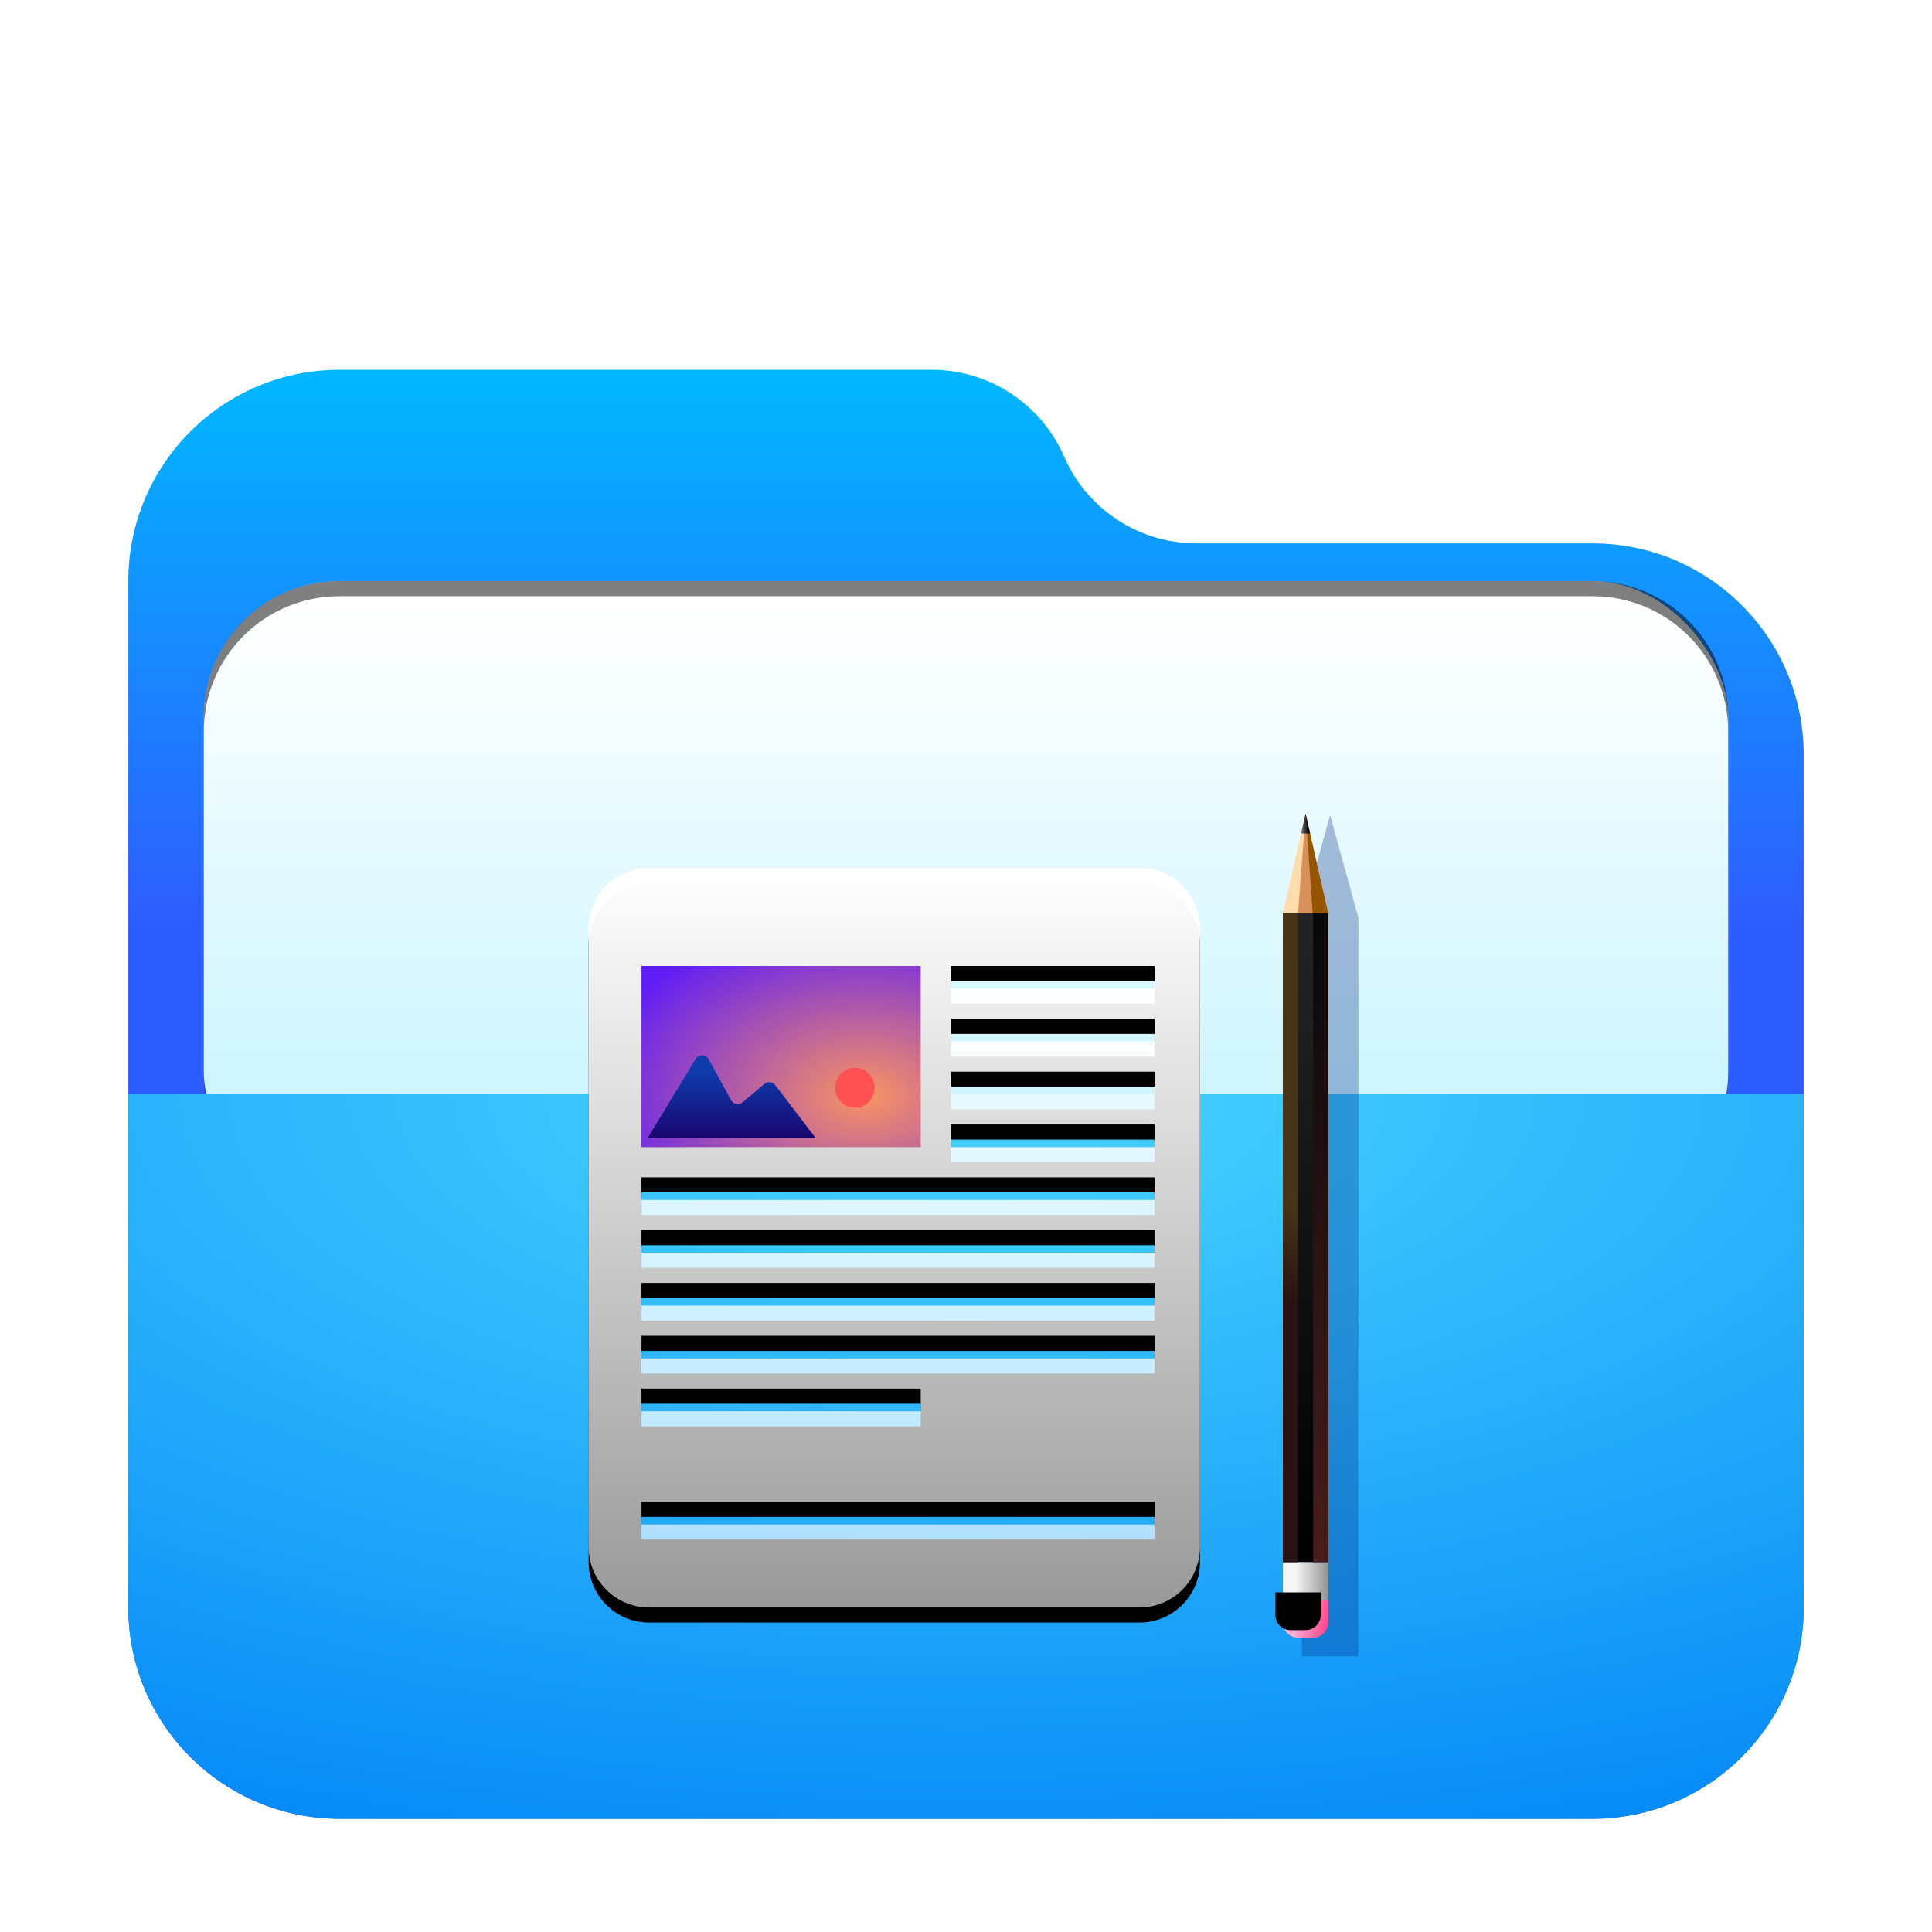 <svg width="512" height="512" version="1.1" viewBox="0 0 512 512" xmlns="http://www.w3.org/2000/svg" xmlns:xlink="http://www.w3.org/1999/xlink">
<defs>
<filter id="folder-documents-512px-a" x="-12.2%" y="-14.1%" width="124.3%" height="128.1%">
<feOffset dy="8" in="SourceAlpha" result="shadowOffsetOuter1"/>
<feGaussianBlur in="shadowOffsetOuter1" result="shadowBlurOuter1" stdDeviation="10"/>
<feComposite in="shadowBlurOuter1" in2="SourceAlpha" operator="out" result="shadowBlurOuter1"/>
<feColorMatrix in="shadowBlurOuter1" result="shadowMatrixOuter1" values="0 0 0 0 0   0 0 0 0 0   0 0 0 0 0  0 0 0 0.2 0"/>
<feMerge>
<feMergeNode in="shadowMatrixOuter1"/>
<feMergeNode in="SourceGraphic"/>
</feMerge>
</filter>
<linearGradient id="folder-documents-512px-b" x1="206.46" x2="206.46" y1="-3.0562e-14" y2="156.77" gradientTransform="matrix(1.075 0 0 .93 34 90)" gradientUnits="userSpaceOnUse">
<stop stop-color="#00B8FF" offset="0"/>
<stop stop-color="#2E5DFF" offset="1"/>
</linearGradient>
<linearGradient id="folder-documents-512px-j" x1="89.095" x2="89.095" y1="-1.615e-15" y2="178.19" gradientTransform="scale(.909 1.1)" gradientUnits="userSpaceOnUse">
<stop stop-color="#FFF" offset="0"/>
<stop stop-color="#FFF" stop-opacity=".6" offset="1"/>
</linearGradient>
<path id="folder-documents-512px-i" d="m16 0 130-1.7764e-15c8.837-1.6232e-15 16 7.163 16 16v164c0 8.837-7.163 16-16 16h-130c-8.837 0-16-7.163-16-16v-164c-1.0822e-15 -8.837 7.163-16 16-16zm80 26v6h54v-6h-54zm0 14v6h54v-6h-54zm0 14v6h54v-6h-54zm0 14v6h54v-6h-54zm-82 14v6h136v-6h-136zm0 14v6h136v-6h-136zm0 14v6h136v-6h-136zm0 14v6h136v-6h-136zm0 14v6h74v-6h-74zm0 30v6h136v-6h-136z"/>
<filter id="folder-documents-512px-h" x="-16%" y="-11.2%" width="132.1%" height="126.5%">
<feOffset dy="4" in="SourceAlpha" result="shadowOffsetOuter1"/>
<feGaussianBlur in="shadowOffsetOuter1" result="shadowBlurOuter1" stdDeviation="8"/>
<feColorMatrix in="shadowBlurOuter1" values="0 0 0 0 0   0 0 0 0 0.429   0 0 0 0 0.969  0 0 0 0.5 0"/>
</filter>
<radialGradient id="folder-documents-512px-k" cx="58.929" cy="75.094" r="59.599" gradientTransform="scale(1.242 .805)" gradientUnits="userSpaceOnUse">
<stop stop-color="#FA9361" offset="0"/>
<stop stop-color="#5F1CF7" offset="1"/>
</radialGradient>
<linearGradient id="folder-documents-512px-l" x1="26.563" x2="26.563" y1="77.383" y2="102" gradientTransform="scale(1.426 .701)" gradientUnits="userSpaceOnUse">
<stop stop-color="#0E3BAC" offset="0"/>
<stop stop-color="#1A0570" offset="1"/>
</linearGradient>
<filter id="folder-documents-512px-m" x="-80%" y="-5.4%" width="260%" height="110.8%">
<feGaussianBlur in="SourceGraphic" stdDeviation="4"/>
</filter>
<linearGradient id="folder-documents-512px-n" x1="22.716" x2="22.716" y1="7.132" y2="52.563" gradientTransform="scale(.264 3.786)" gradientUnits="userSpaceOnUse">
<stop stop-color="#242424" offset="0"/>
<stop offset="1"/>
</linearGradient>
<linearGradient id="folder-documents-512px-o" x1="3.22" x2="10.954" y1="224.63" y2="224.63" gradientTransform="scale(1.095 .913)" gradientUnits="userSpaceOnUse">
<stop stop-color="#F6F6F6" offset="0"/>
<stop stop-color="#939393" offset="1"/>
</linearGradient>
<linearGradient id="folder-documents-512px-p" x1="3.577" x2="10.954" y1="231.95" y2="233.14" gradientTransform="scale(1.095 .913)" gradientUnits="userSpaceOnUse">
<stop stop-color="#FCAFD2" offset="0"/>
<stop stop-color="#FF4B8D" offset="1"/>
</linearGradient>
<path id="folder-documents-512px-q" d="m0 209h12v6c0 2.209-1.791 4-4 4h-4c-2.209 0-4-1.791-4-4v-6z"/>
<filter id="folder-documents-512px-r" x="-33.3%" y="-40%" width="166.7%" height="180%">
<feGaussianBlur in="SourceAlpha" result="shadowBlurInner1" stdDeviation="3"/>
<feOffset dx="-2" dy="-2" in="shadowBlurInner1" result="shadowOffsetInner1"/>
<feComposite in="shadowOffsetInner1" in2="SourceAlpha" k2="-1" k3="1" operator="arithmetic" result="shadowInnerInner1"/>
<feColorMatrix in="shadowInnerInner1" values="0 0 0 0 0.377   0 0 0 0 0   0 0 0 0 0  0 0 0 0.5 0"/>
</filter>
<linearGradient id="folder-documents-512px-s" x1="13.152" x2="13.108" y1="16.007" y2="19.871" gradientTransform="scale(.152 6.557)" gradientUnits="userSpaceOnUse">
<stop stop-color="#463417" offset="0"/>
<stop stop-color="#281212" offset="1"/>
</linearGradient>
<linearGradient id="folder-documents-512px-t" x1="65.574" x2="65.574" y1="4.117" y2="30.347" gradientTransform="scale(.152 6.557)" gradientUnits="userSpaceOnUse">
<stop stop-color="#080808" offset="0"/>
<stop stop-color="#481D1D" offset="1"/>
</linearGradient>
<linearGradient id="folder-documents-512px-u" x1="7.539" x2="9.838" y1="3.226" y2="3.226" gradientTransform="scale(.674 1.483)" gradientUnits="userSpaceOnUse">
<stop stop-color="#6A6A6A" offset="0"/>
<stop stop-color="#0A0A0A" offset="1"/>
</linearGradient>
<radialGradient id="folder-open-512px-g" cx="145.99" cy="0" r="345.31" gradientTransform="matrix(1.521 0 0 .658 34 282)" gradientUnits="userSpaceOnUse">
<stop stop-color="#48D5FF" offset="0"/>
<stop stop-color="#0083F6" offset="1"/>
</radialGradient>
<filter id="folder-open-512px-a" x="-.122" y="-.141" width="1.243" height="1.281">
<feOffset dy="8" in="SourceAlpha" result="shadowOffsetOuter1"/>
<feGaussianBlur in="shadowOffsetOuter1" result="shadowBlurOuter1" stdDeviation="10"/>
<feComposite in="shadowBlurOuter1" in2="SourceAlpha" operator="out" result="shadowBlurOuter1"/>
<feColorMatrix in="shadowBlurOuter1" result="shadowMatrixOuter1" values="0 0 0 0 0   0 0 0 0 0   0 0 0 0 0  0 0 0 0.2 0"/>
<feMerge>
<feMergeNode in="shadowMatrixOuter1"/>
<feMergeNode in="SourceGraphic"/>
</feMerge>
</filter>
<filter id="filter992" x="-.042" y="-.103" width="1.085" height="1.206" color-interpolation-filters="sRGB">
<feGaussianBlur stdDeviation="7.125"/>
</filter>
<linearGradient id="linearGradient966" x1="-260" x2="-260" y1="372" y2="497.81" gradientTransform="translate(44,-212)" gradientUnits="userSpaceOnUse">
<stop stop-color="#fff" offset="0"/>
<stop stop-color="#cef5ff" offset="1"/>
</linearGradient>
</defs>
<path d="m282 113c6.072 13.966 19.851 23 35.08 23h104.92c30.928 0 56 25.072 56 56v226c0 30.928-25.072 56-56 56h-332c-30.928 0-56-25.072-56-56v-272c0-30.928 25.072-56 56-56h156.92c15.229 0 29.008 9.034 35.08 23z" fill="url(#folder-documents-512px-b)" fill-rule="evenodd" filter="url(#folder-documents-512px-a)"/>
<g transform="translate(488)" fill-rule="evenodd">
<rect x="-434" y="156" width="404" height="166" rx="36" ry="36" fill-opacity=".2" filter="url(#filter992)" style="paint-order:stroke fill markers"/>
<rect x="-434" y="154" width="404" height="166" rx="36" ry="36" fill="url(#linearGradient966)" style="paint-order:stroke fill markers"/>
<path d="m-398 154c-19.944 0-36 16.056-36 36v4c0-19.944 16.056-36 36-36h332c19.944 0 36 16.056 36 36v-4c0-19.944-16.056-36-36-36z" opacity=".5" style="paint-order:stroke fill markers"/>
</g>
<path d="m34 282h444v136c0 30.928-25.072 56-56 56h-332c-30.928 0-56-25.072-56-56z" fill="url(#folder-open-512px-g)" fill-rule="evenodd" filter="url(#folder-open-512px-a)"/>
<g transform="translate(156,230)" fill-rule="evenodd">
<use width="100%" height="100%" fill="#000000" filter="url(#folder-documents-512px-h)" xlink:href="#folder-documents-512px-i"/>
<use width="100%" height="100%" fill="url(#folder-documents-512px-j)" xlink:href="#folder-documents-512px-i"/>
<polygon points="88 74 14 74 14 26 88 26" fill="url(#folder-documents-512px-k)"/>
<path d="m70.548 63.568c2.886 0 5.226-2.372 5.226-5.297s-2.34-5.297-5.226-5.297-5.226 2.372-5.226 5.297 2.34 5.297 5.226 5.297z" fill="#ff5151"/>
<path d="m15.677 71.514h44.419l-10.643-13.956c-0.67-0.878-1.925-1.047-2.803-0.378-0.026 0.02-0.051 0.04-0.076 0.061l-5.796 4.884c-0.845 0.712-2.106 0.604-2.818-0.241-0.086-0.102-0.161-0.212-0.225-0.329l-5.923-10.834c-0.53-0.969-1.745-1.325-2.714-0.796-0.309 0.169-0.568 0.416-0.75 0.717z" fill="url(#folder-documents-512px-l)"/>
</g>
<g transform="translate(340,215)" fill-rule="evenodd">
<polygon points="12.5 1 20 28.225 20 223.96 5 223.96 5 28.225" fill="#00267b" fill-opacity=".3" filter="url(#folder-documents-512px-m)"/>
<polygon points="12 199 0 199 0 27 12 27" fill="url(#folder-documents-512px-n)"/>
<rect y="199" width="12" height="10" fill="url(#folder-documents-512px-o)"/>
<use width="100%" height="100%" fill="url(#folder-documents-512px-p)" xlink:href="#folder-documents-512px-q"/>
<use width="100%" height="100%" fill="#000000" filter="url(#folder-documents-512px-r)" xlink:href="#folder-documents-512px-q"/>
<polygon points="4 199 0 199 0 27 4 27" fill="url(#folder-documents-512px-s)"/>
<polygon points="12 199 8 199 8 27 12 27" fill="url(#folder-documents-512px-t)"/>
<polygon points="6 0.6 12 27 0 27" fill="#ffdcac"/>
<polygon points="6 0.6 8 27 4 27" fill="#d8915b"/>
<polygon points="6 0.6 12 27 7.875 27" fill="#965600"/>
<polygon points="7.2 5.88 4.8 5.88 6 0.6" fill="url(#folder-documents-512px-u)"/>
</g>
</svg>
